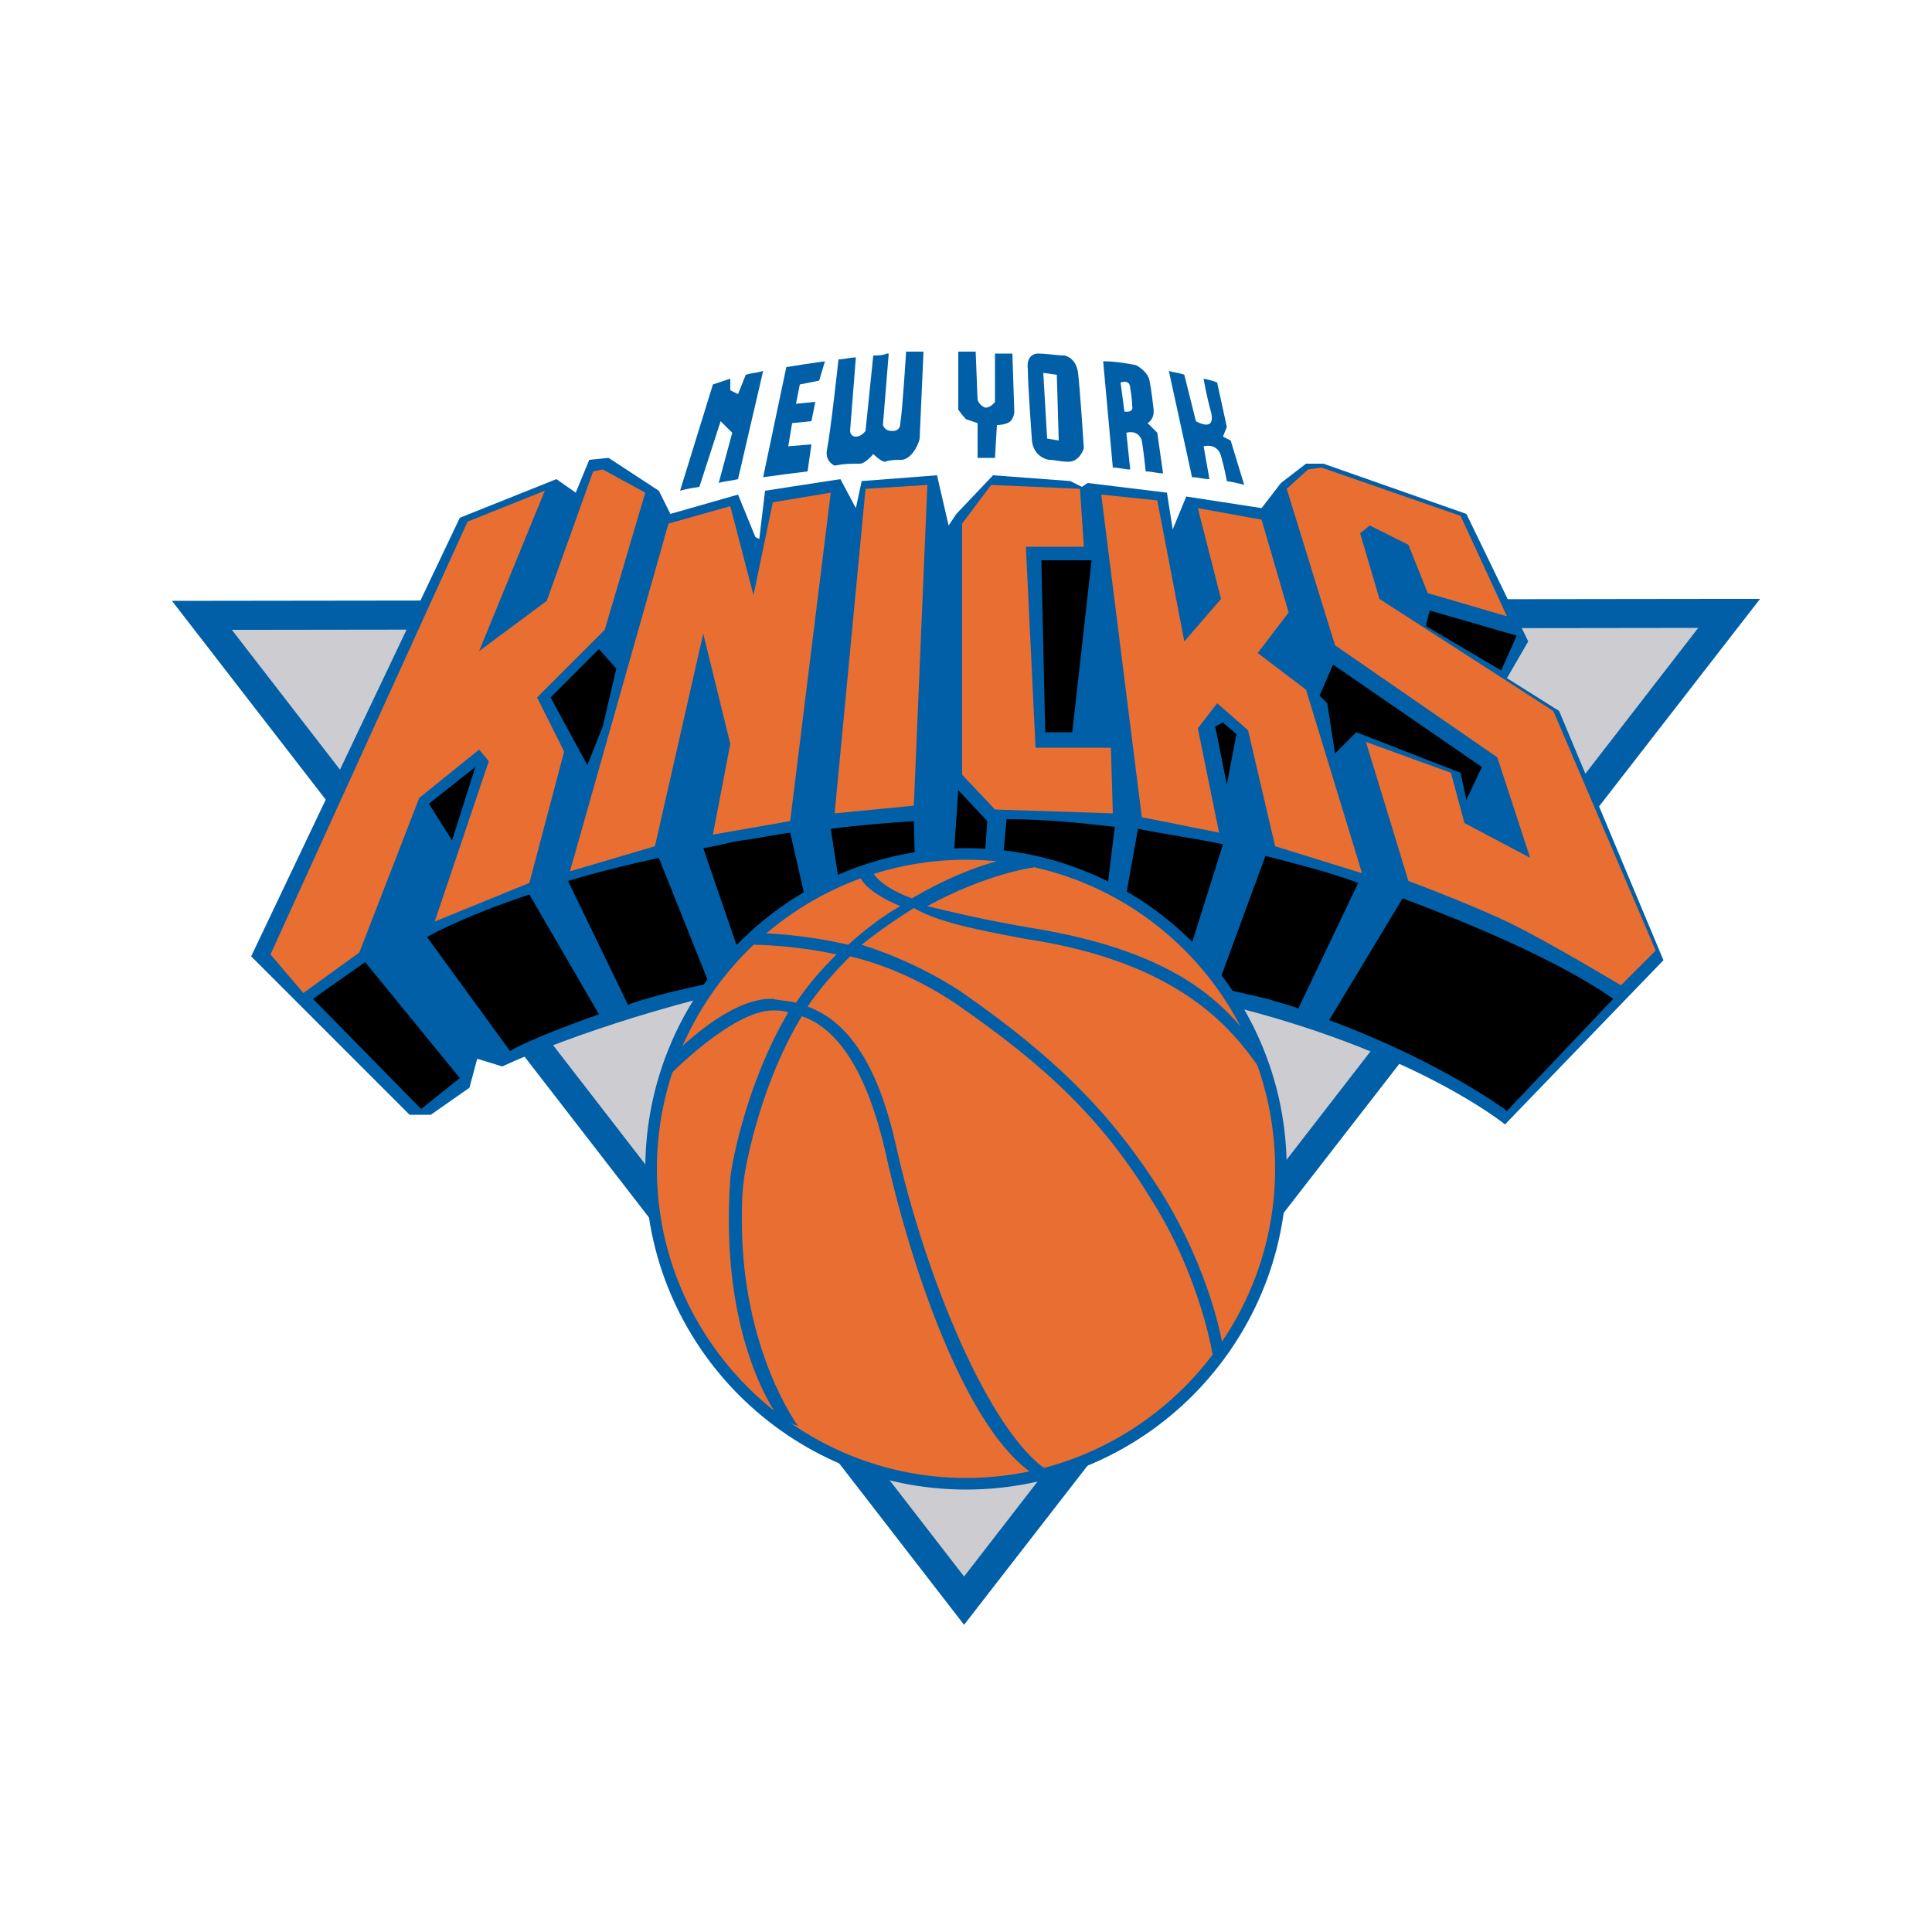 <?xml version="1.0" encoding="utf-8"?>
<!-- Generator: Adobe Illustrator 19.1.0, SVG Export Plug-In . SVG Version: 6.00 Build 0)  -->
<svg version="1.1" id="Layer_1" xmlns="http://www.w3.org/2000/svg" xmlns:xlink="http://www.w3.org/1999/xlink" x="0px" y="0px"
	 viewBox="0 0 100 100" style="enable-background:new 0 0 100 100;" xml:space="preserve">
<style type="text/css">
	.st0{fill-rule:evenodd;clip-rule:evenodd;fill:#005FA7;}
	.st1{fill-rule:evenodd;clip-rule:evenodd;fill:#CCCCD1;}
	.st2{fill-rule:evenodd;clip-rule:evenodd;}
	.st3{fill-rule:evenodd;clip-rule:evenodd;fill:#E86E32;}
</style>
<g>
	<path class="st0" d="M87.9,31l-79,0.1l41,53L91.1,31L87.9,31L87.9,31z M84.7,34.1C81.4,38.5,52.1,76.2,49.9,79
		c-2.2-2.8-31.3-40.5-34.7-44.8C20.7,34.2,79.2,34.1,84.7,34.1L84.7,34.1z"/>
	<polygon class="st1" points="12,32.6 87.9,32.5 49.9,81.6 12,32.6 	"/>
	<path class="st0" d="M22.3,57.7h-1.1L13,49.5l10.8-22.7l5-2l1,0.7l0.7-1.7l1-0.1l2.6,1.7l0.6,1.2l3.5-1l0.9,2.2l0.2,0.1l0.3-2.5
		l3.9-0.6l0.8,1.5l0.3-1.4l3.9-0.3l0.6,2.6l0.4-0.6l1.9-2l4,0.3l0.6,0.3l0.3-0.2l4.1,0.5l0.3,1.9l0.7-1.7l3.9,0.6l1-1.3l1.3-1h0.9
		l7.4,2.6l3.2,6.6L78,35.1l2.7,1.7l5.4,12.9l-8.2,8.5c0,0-4.4-3.6-13.7-6c0,0-15.9-3.7-28-0.5c-6.5,1.7-10.2,3.5-10.2,3.5l-1.3-0.4
		l-0.4,1.5L22.3,57.7L22.3,57.7z"/>
	<polygon class="st2" points="28.5,36.1 31,33.6 31.9,34.6 31.2,37.6 30.4,39.6 28.5,36.1 	"/>
	<polygon class="st2" points="22.2,41.6 24.6,39.7 23.4,43.5 22.2,41.6 	"/>
	<polygon class="st2" points="16.2,51.7 18.9,49.8 23.8,55.8 21.8,57.4 16.2,51.7 	"/>
	<path class="st2" d="M47.3,42.5c-1.4,0.1-2.8,0.2-4.3,0.4l1.1,7.1c1.2-0.1,2.3-0.2,3.4-0.2L47.3,42.5L47.3,42.5z"/>
	<path class="st2" d="M57.7,42.8c-1.7-0.2-3.6-0.4-5.6-0.4l-0.7,7.4c1.7,0.1,3.5,0.2,5.4,0.4L57.7,42.8L57.7,42.8z"/>
	<path class="st2" d="M34.1,44.4c-1.8,0.4-3.4,0.8-4.7,1.2l3.1,6.4c0.1,0,0.2-0.1,0.3-0.1c1.2-0.4,2.5-0.7,3.9-1L34.1,44.4
		L34.1,44.4z"/>
	<path class="st2" d="M63.3,43.7C63.2,43.7,63.2,43.7,63.3,43.7c-1.4-0.3-2.9-0.5-4.4-0.8l-1.3,7.3c1.2,0.1,2.3,0.3,3.5,0.5
		L63.3,43.7L63.3,43.7z"/>
	<path class="st2" d="M40.9,43.1c-0.8,0.1-1.7,0.3-2.5,0.4c-0.7,0.1-1.3,0.3-2,0.4l2.3,6.7c1.3-0.2,2.6-0.4,3.8-0.5L40.9,43.1
		L40.9,43.1z"/>
	<path class="st2" d="M72.6,46.5l-3.8,6.3c5.9,2.2,9.2,4.7,9.2,4.7l5.5-5.8C81.1,50,76.9,48.1,72.6,46.5L72.6,46.5z"/>
	<path class="st2" d="M70.3,45.7c-1.6-0.6-3.3-1-4.8-1.4L63,51.1c0.9,0.2,1.7,0.4,2.6,0.6c0.6,0.2,1.1,0.3,1.6,0.5L70.3,45.7
		L70.3,45.7z"/>
	<path class="st2" d="M51.1,42.5l-1.5-1.6L49,49.7c0.2,0,0.4,0,0.7,0c0.3,0,0.6,0,0.9,0L51.1,42.5L51.1,42.5z"/>
	<path class="st2" d="M27.4,46.3c-3.6,1.2-5.3,2.2-5.3,2.2l4.3,5.9c0,0,0.9-0.6,4.6-1.9L27.4,46.3L27.4,46.3z"/>
	<polygon class="st2" points="53.9,29 56.5,29 55.5,37.9 54.1,37.9 53.9,29 	"/>
	<polygon class="st2" points="62.9,37.6 63.3,37.4 64,38 63.5,40.6 62.9,37.6 	"/>
	<polygon class="st2" points="69,34.4 76.7,39.7 75.9,41.4 75.6,40 70.2,37.9 69.1,39 68.7,36.4 68.3,36 69,34.4 	"/>
	<polygon class="st2" points="74,31.6 78.5,32.9 77.7,34.7 73.8,32.4 74,31.6 	"/>
	<path class="st0" d="M36.2,25.2c-0.7,0.1-1,0.2-1,0.2l1.7-5.5c0,0,0.3-0.1,0.9-0.3l0,0.6l0.4,0.2l0.4-1c0.3-0.1,0.6-0.1,0.9-0.2
		l-1.3,5.6c-0.4,0.1-0.7,0.1-1,0.2l0.7-2.6l-0.6-0.6L36.2,25.2L36.2,25.2z"/>
	<path class="st0" d="M42.7,18.7c-0.7,0.1-1.4,0.2-2,0.3l-1.2,5.7c0.7-0.1,1.5-0.2,2.3-0.3L42,23l-1.2,0.1l0.2-1.2l1-0.1l0.2-1
		l-1,0.1l0.2-1l1-0.2L42.7,18.7L42.7,18.7z"/>
	<path class="st0" d="M62.3,19.6c0.5,0.1,0.7,0.2,0.7,0.2l0.5,2.3l-0.2,0.5l0.4,0.2l0.7,2.3c0,0-0.3-0.1-0.9-0.2
		c0,0-0.1-0.6-0.3-1.3c-0.2-0.7-0.9-0.5-0.9-0.5l0.3,1.7c-0.3,0-0.6-0.1-0.9-0.1l-1.2-5.5c0.3,0.1,0.6,0.1,0.8,0.2l0.6,2.4
		c0,0,1,0.6,0.8-0.4C62.4,20.3,62.3,19.6,62.3,19.6L62.3,19.6z"/>
	<path class="st0" d="M51.5,23.7c-0.3,0-0.6,0-0.9,0v-1.8L50,21.7c-0.2-0.2-0.4-0.5-0.4-0.5l0-3c0.3,0,0.6,0,0.9,0l0.1,2.5
		c0,0,0.1,0.3,0.4,0.4c0.3,0,0.5-0.3,0.5-0.3l0-2.5c0.3,0,0.6,0,0.9,0l0.1,3c0,0,0,0.3-0.2,0.5c-0.2,0.2-0.7,0.2-0.7,0.2L51.5,23.7
		L51.5,23.7z"/>
	<path class="st0" d="M46.7,23.8c-0.3,0-0.6,0-0.9,0.1c-0.2,0-0.6-0.4-0.6-0.4S44.8,24,44.5,24c-0.5,0-0.8,0-1.3,0.1
		c0,0-0.5-0.2-0.4-0.8c0.2-1,0.6-4.7,0.6-4.7c0.3,0,0.6-0.1,0.9-0.1L44,22.3c0,0,0,0.3,0.3,0.3c0.3,0,0.5-0.3,0.5-0.3l0.4-3.9
		c0.2,0,0.5,0,0.7-0.1l0.1,0l-0.3,3.7c0,0,0.1,0.3,0.4,0.3c0,0,0.5,0.1,0.5-0.4c0.1-0.5,0.3-3.7,0.3-3.7c0.3,0,0.6,0,0.9,0l-0.2,4.5
		C47.6,22.8,47.3,23.7,46.7,23.8L46.7,23.8z"/>
	<path class="st0" d="M55.8,19.3c-0.1-0.8-0.7-0.9-0.7-0.9c-0.4,0-0.9-0.1-1.4-0.1c0,0-0.6,0-0.5,0.8c0,0.8,0.2,3.5,0.2,3.5
		c0,1.1,0.9,1.2,0.9,1.2c0.3,0,0.6,0.1,1,0.1c0.6,0,0.8-0.7,0.8-0.7S55.9,20.1,55.8,19.3L55.8,19.3z M54.2,22.7l-0.2-3.4l0.7,0.1
		l0.1,3.4L54.2,22.7L54.2,22.7z"/>
	<path class="st0" d="M59.9,22.4l-0.5-0.5c0,0,0.4-0.2,0.3-0.8c0,0-0.1-0.9-0.2-1.4c-0.1-0.5-0.7-0.8-0.7-0.8
		c-0.5-0.1-1.1-0.2-1.7-0.2l0.5,5.5c0.3,0,0.6,0.1,0.9,0.1l-0.2-1.9c0,0,0.6-0.2,0.8,0.4c0.1,0.6,0.2,1.6,0.2,1.6
		c0.3,0,0.6,0.1,0.9,0.1L59.9,22.4L59.9,22.4z M58.2,21.3L58,19.8c0,0,0.5-0.2,0.5,0.3c0,0,0.1,0.5,0.1,0.9
		C58.7,21.4,58.2,21.3,58.2,21.3L58.2,21.3z"/>
	<polygon class="st3" points="24.2,27 28.2,25.4 24.8,33.7 28.3,31.1 30.7,24.4 31.2,24.3 33.4,25.5 31.3,32.6 27.8,36.1 29.2,38.9 
		27.4,45.7 22.5,47.7 25.3,39.4 24.8,38.8 21.7,41.3 18.6,49.3 15.7,51.4 14,49.4 24.2,27 	"/>
	<polygon class="st3" points="34.6,27.1 37.8,26.2 39,30.8 40,26 43,25.5 40.9,42.5 36.9,43.2 37.8,38.5 36.4,32.8 33.9,43.8 
		29.5,45.1 34.6,27.1 	"/>
	<polygon class="st3" points="44.8,25.3 48,25.1 47.3,41.7 43.2,42.1 44.8,25.3 	"/>
	<polygon class="st3" points="49.8,27.1 51.3,25.1 55.9,25.3 56.1,28.3 53.1,28.3 53.6,38.7 57.5,38.7 57.6,42.1 51.5,41.9 
		49.8,40.1 49.8,27.1 	"/>
	<polygon class="st3" points="57,25.6 59.9,25.9 61.3,33.2 63.2,31 62,26.3 65.3,26.9 66.7,31.7 65.1,33.8 67.6,35.7 70.5,45.2 
		66,43.8 64.6,37.8 63,36.4 62,37.7 63.1,43.1 59.1,42.3 57,25.6 	"/>
	<path class="st3" d="M66.6,25.3l1.1-1l0.7-0.1l7.2,2.5l2.4,5.2l-4.1-1.2l-1-2.5l-2-1l-0.5,0.4l1,3.4l9,5.8l5.3,12.4l-1.8,1.8
		c0,0-3.5-2.1-5.5-3.1c-2-1-5.5-2.3-5.5-2.3l-2.2-7.2l4.4,1.6l0.7,2.6l3.4,1.8l-1.7-5.2l-8.4-5.8L66.6,25.3L66.6,25.3z"/>
	<path class="st0" d="M33.4,60.5c0,9.2,7.5,16.6,16.6,16.6c9.2,0,16.6-7.5,16.6-16.6c0-9.2-7.5-16.6-16.6-16.6
		C40.8,43.9,33.4,51.4,33.4,60.5L33.4,60.5z M34.6,60.5c0-8.5,6.9-15.4,15.4-15.4c8.5,0,15.4,6.9,15.4,15.4
		c0,8.5-6.9,15.4-15.4,15.4C41.5,75.9,34.6,69,34.6,60.5L34.6,60.5z"/>
	<path class="st3" d="M66,60.5c0,8.8-7.2,16-16,16c-8.8,0-16-7.2-16-16c0-8.8,7.2-16,16-16C58.9,44.5,66,51.7,66,60.5L66,60.5z"/>
	<path class="st0" d="M53.1,48.6c8,1.2,10.7,4.7,12.1,6.7l0-0.9c-1.5-2-3.7-5.1-12-6.4c-2.3-0.4-4-0.8-5.2-1.1c3.1-1.7,5.5-2,5.5-2
		L53,44.3c-0.1,0-2.4,0.2-5.8,2.2c-1.9-0.7-2.1-1.5-2.1-1.5l0,0.2l-0.6,0.1c0,0.1,0.2,0.8,2.1,1.6c-0.9,0.5-1.8,1.2-2.7,2
		c-2.6-0.6-4.6-0.6-4.7-0.6l-0.2,0.6c0,0,2,0,4.3,0.5c-0.8,0.8-1.5,1.6-2.1,2.5c-0.4-0.1-0.8-0.1-1.2-0.2c-2.4-0.1-5.5,3.2-5.6,3.4
		l0.2,0.6c0,0,3.3-3.4,5.4-3.4c0.3,0,0.5,0,0.8,0.1c-2.3,3.9-3,8.3-3,8.6l0,0l0,0c-0.6,8.4,2.5,12.4,2.6,12.5l0.9,0.3
		c0,0-2.9-3.9-2.9-10.6c0-0.7,0-1.4,0.1-2.1c0-0.2,0.7-4.7,3-8.5c1.5,0.5,3.2,2.2,4.3,6.9c1.4,6.4,4.3,14.6,7.7,16.8l0.7-0.2
		c-3-2-6.3-10-7.8-16.7c-0.9-4.1-2.4-6.5-4.6-7.3c0.6-0.9,1.4-1.8,2.2-2.6c1.7,0.4,3.6,1.2,5.4,2.4c4.8,3.3,7.7,6.1,10.2,10.2
		c2.6,4.1,3.2,8.2,3.2,8.2l0.5-0.5c0-0.2-0.6-3.9-3.2-8.1c-2.6-4.1-5.5-7-10.4-10.4c-1.7-1.1-3.5-1.9-5.1-2.4c1-0.8,1.9-1.4,2.7-1.9
		C48.5,47.7,50.4,48.1,53.1,48.6L53.1,48.6z"/>
</g>
</svg>
